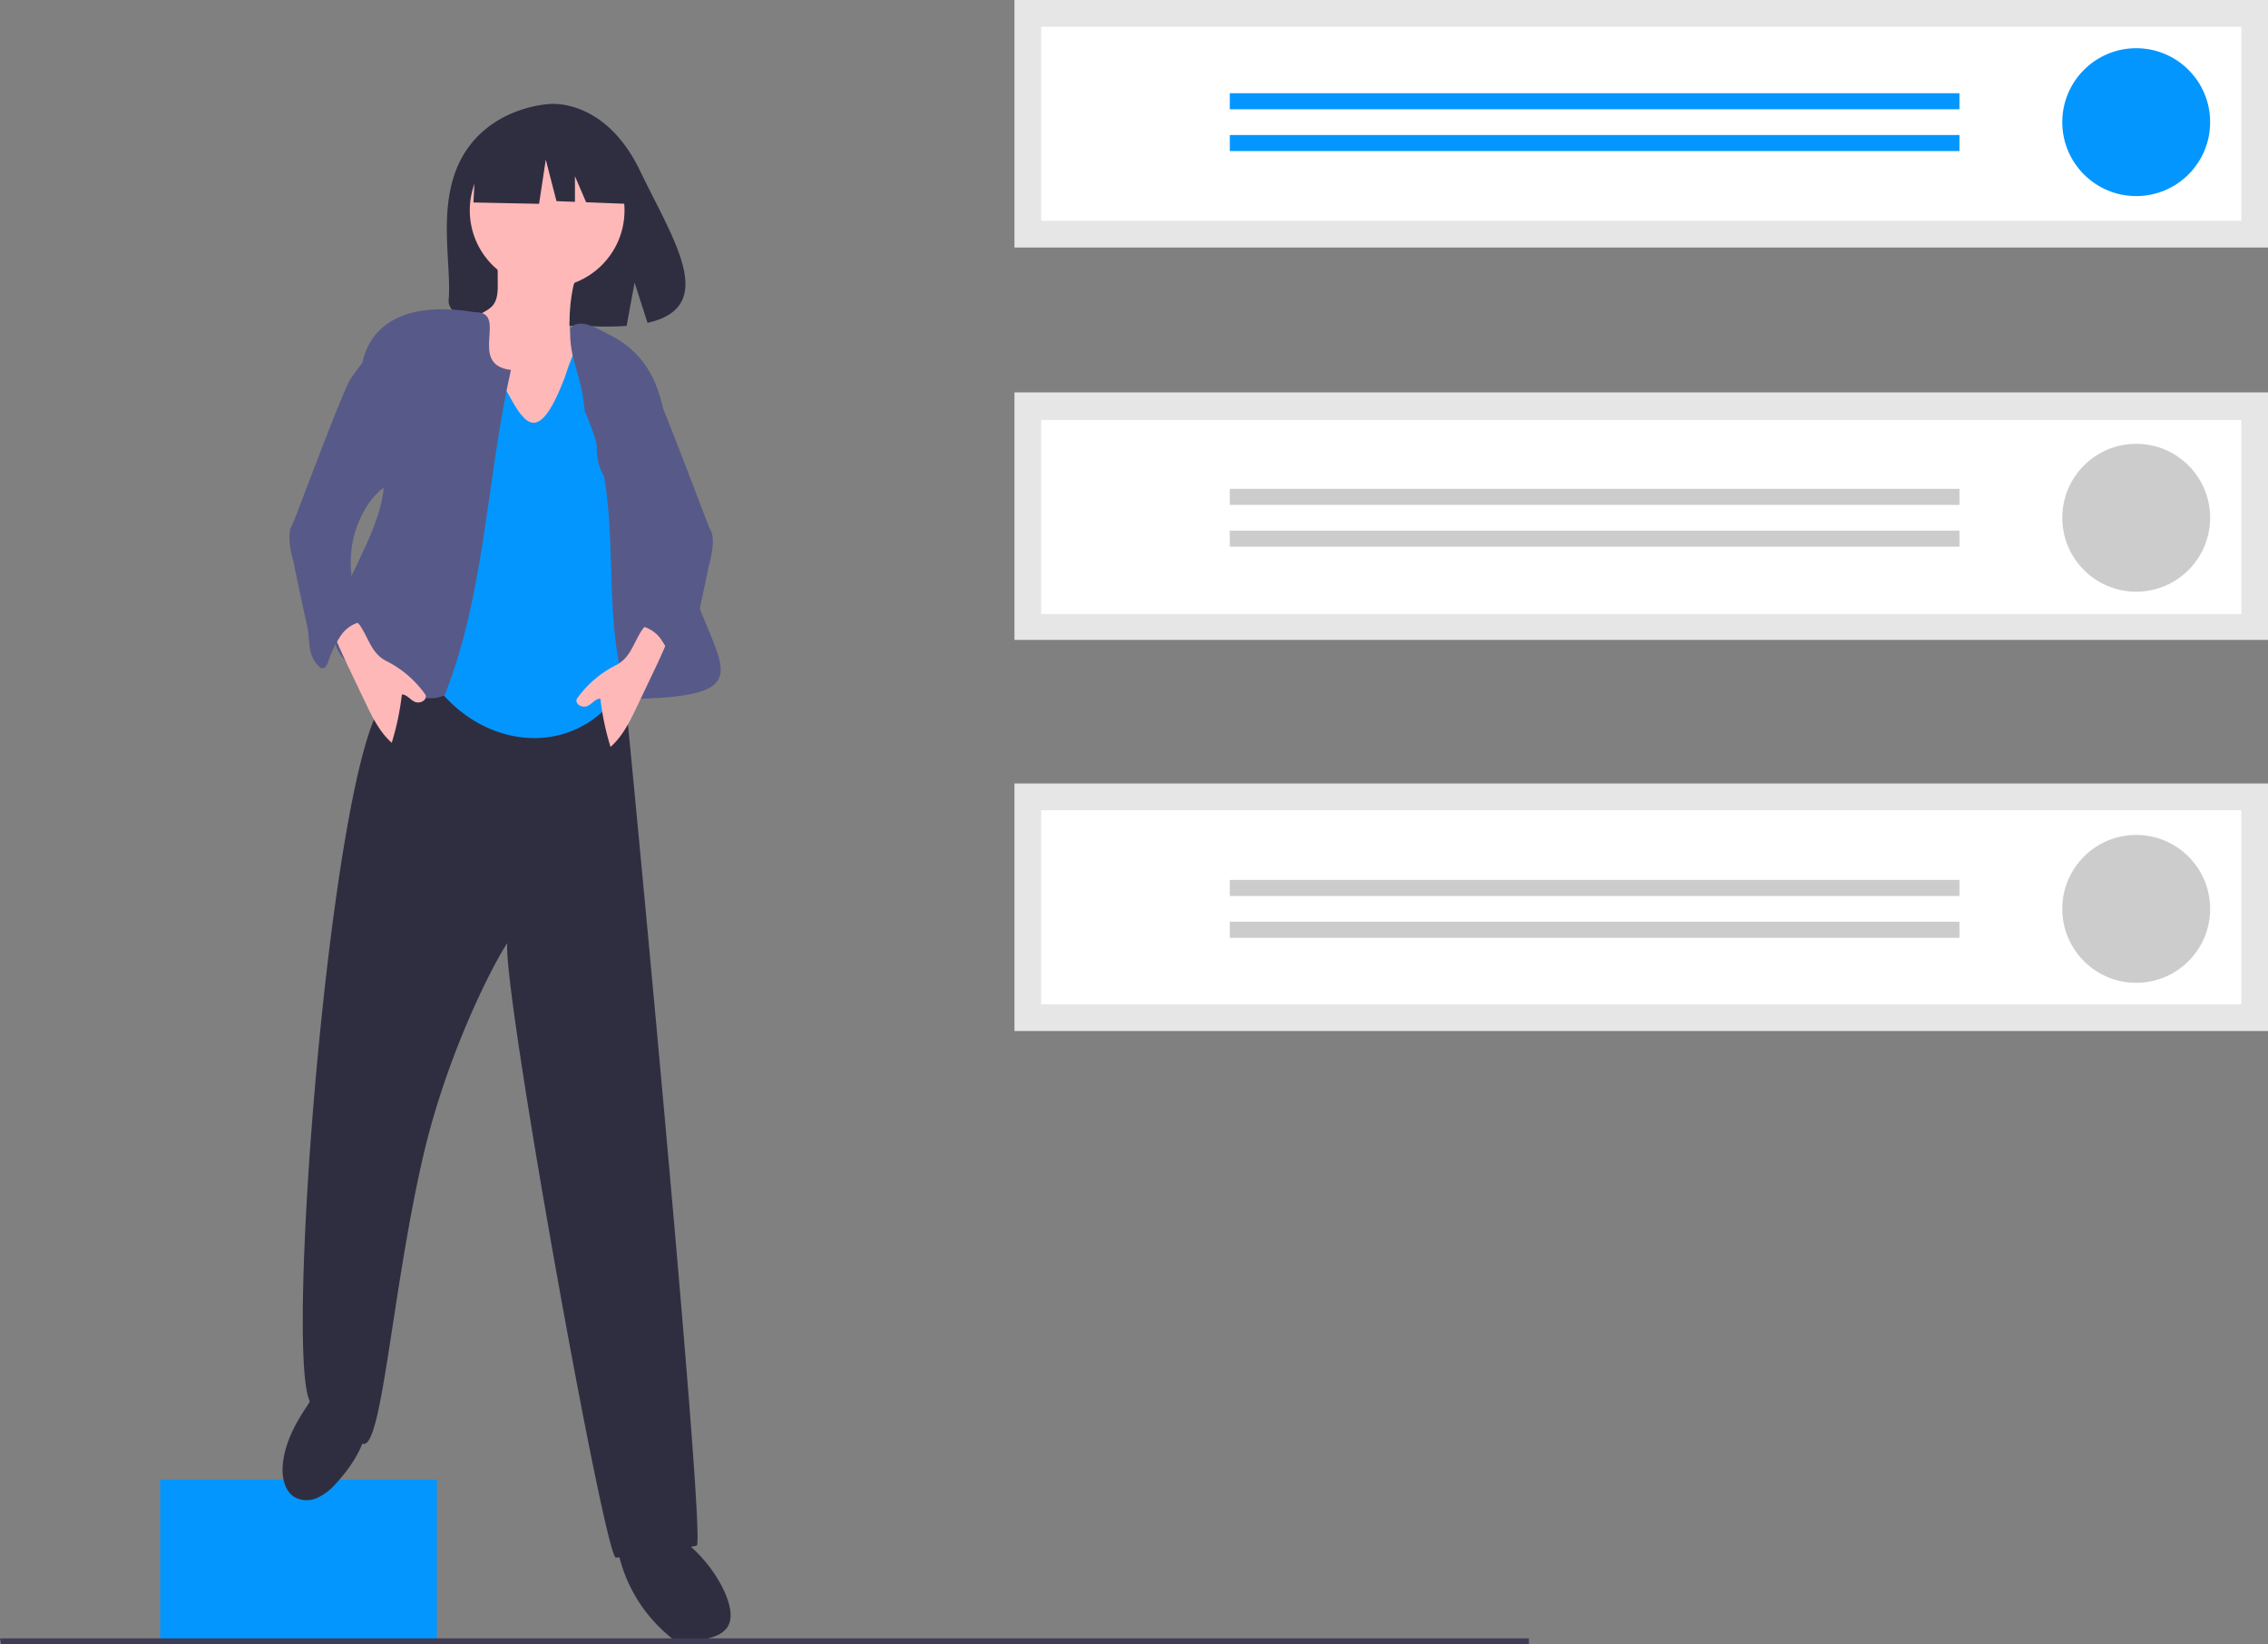 <svg xmlns="http://www.w3.org/2000/svg" width="548.26" height="397.423" viewBox="0 0 548.26 397.423">
  <rect x="0" y="0" width="548.26" height="397.423" fill="#808080" stroke="none"/>
  <g id="Group_9" data-name="Group 9" transform="translate(1027.865 -73.007)">
    <rect id="Rectangle_189" data-name="Rectangle 189" width="66.909" height="38.602" transform="translate(-989.154 430.658)" fill="#0496ff"/>
    <path id="Path_83" data-name="Path 83" d="M-790.346,647.635a19.724,19.724,0,0,0-4.7,2.148,2.091,2.091,0,0,0-.878.744,2.04,2.04,0,0,0-.064,1.318A36.408,36.408,0,0,0-783.4,673.328a3.947,3.947,0,0,0,2.955,1.135,18.735,18.735,0,0,0,8.354-1.226,6.213,6.213,0,0,0,2.629-1.926c1.247-1.726.968-4.109.368-6.151C-771.335,657.527-781.287,645.3-790.346,647.635Z" transform="translate(-82.667 -204.832)" fill="#2f2e41"/>
    <path id="Path_84" data-name="Path 84" d="M-901.568,604.363c.655-4.1-1.525-5.634-4.674-7.772-.861-.585-4.033-3.66-4.881-3.636-1.785.05-3.82,4.12-4.738,5.487-2.9,4.322-5.431,9.089-5.8,14.38-.2,2.861.507,6.16,3,7.576a6.183,6.183,0,0,0,5.381.091,13.339,13.339,0,0,0,4.4-3.353C-905.8,613.84-902.3,608.94-901.568,604.363Z" transform="translate(-37.866 -185.435)" fill="#2f2e41"/>
    <path id="Path_85" data-name="Path 85" d="M-891.31,304.681c-1.77,4.353-1.942,9.164-2.107,13.861-13.415,7.376-26.112,167.826-18.278,170.74a28.387,28.387,0,0,1,11.969,9.468c4.74,2.116,6.986-35.612,14.612-68.968,5.782-25.281,17.213-47.257,20.459-52.018-1.188,11.182,23.6,148.777,26.26,148.543a166.718,166.718,0,0,0,19.514-2.89c2.508-.427-17.7-211.6-18.3-215.2-1.168-7.014-.625-19.93-1.753-19.872-13.425.689-26.227.3-39.63,1.343C-883.888,293.637-888.813,298.54-891.31,304.681Z" transform="translate(-40.574 -76.797)" fill="#2f2e41"/>
    <path id="Path_86" data-name="Path 86" d="M-1027.865,688.555h369.594v1.4h-369.34Z" transform="translate(0 -219.53)" fill="#3f3d56"/>
    <rect id="Rectangle_190" data-name="Rectangle 190" width="303.031" height="59.829" transform="translate(-782.636 262.391)" fill="#e6e6e6"/>
    <rect id="Rectangle_191" data-name="Rectangle 191" width="303.031" height="59.829" transform="translate(-782.636 167.854)" fill="#e6e6e6"/>
    <rect id="Rectangle_192" data-name="Rectangle 192" width="303.031" height="59.829" transform="translate(-782.636 73.007)" fill="#e6e6e6"/>
    <path id="Path_87" data-name="Path 87" d="M-346.544,83.048h-290.11v46.909h290.11Z" transform="translate(-139.522 -3.581)" fill="#fff"/>
    <path id="Path_88" data-name="Path 88" d="M-346.544,230.8h-290.11v46.909h290.11Z" transform="translate(-139.522 -56.275)" fill="#fff"/>
    <path id="Path_89" data-name="Path 89" d="M-346.544,377.417h-290.11v46.909h290.11Z" transform="translate(-139.522 -108.565)" fill="#fff"/>
    <circle id="Ellipse_12" data-name="Ellipse 12" cx="17.871" cy="17.871" r="17.871" transform="translate(-529.334 84.662)" fill="#0496ff"/>
    <rect id="Rectangle_193" data-name="Rectangle 193" width="176.38" height="3.885" transform="translate(-730.577 95.54)" fill="#0496ff"/>
    <rect id="Rectangle_194" data-name="Rectangle 194" width="176.38" height="3.885" transform="translate(-730.577 105.64)" fill="#0496ff"/>
    <circle id="Ellipse_13" data-name="Ellipse 13" cx="17.871" cy="17.871" r="17.871" transform="translate(-529.334 180.286)" fill="#ccc"/>
    <rect id="Rectangle_195" data-name="Rectangle 195" width="176.38" height="3.885" transform="translate(-730.577 191.165)" fill="#ccc"/>
    <rect id="Rectangle_196" data-name="Rectangle 196" width="176.38" height="3.885" transform="translate(-730.577 201.265)" fill="#ccc"/>
    <circle id="Ellipse_14" data-name="Ellipse 14" cx="17.871" cy="17.871" r="17.871" transform="translate(-529.334 274.823)" fill="#ccc"/>
    <rect id="Rectangle_197" data-name="Rectangle 197" width="176.38" height="3.885" transform="translate(-730.577 285.701)" fill="#ccc"/>
    <rect id="Rectangle_198" data-name="Rectangle 198" width="176.38" height="3.885" transform="translate(-730.577 295.803)" fill="#ccc"/>
    <path id="Path_90" data-name="Path 90" d="M-859.526,159.345c-.568,6.65,17.082,5.876,35.611,6.475a67.839,67.839,0,0,0,7.4-.129l1.935-10.453,3.125,9.728c17.3-3.906,6.237-20.017-1.781-36.7-8.6-17.9-22.014-16.187-22.014-16.187s-13.76.548-20.716,12.3C-862.655,135.689-858.768,150.5-859.526,159.345Z" transform="translate(-59.878 -13.918)" fill="#2f2e41"/>
    <path id="Path_91" data-name="Path 91" d="M-827.178,184.685a41.337,41.337,0,0,1,.9-8.288c.43-1.853,2.752-5.152.9-6.346-2.043-1.319-6.576-1.118-8.938-1.19a44.719,44.719,0,0,0-8.7.588,1.91,1.91,0,0,0-1.327.62,1.945,1.945,0,0,0-.224,1.127l.025,4.627c.01,1.818-.038,3.8-1.207,5.2-1.367,1.628-3.963,2.032-4.932,3.924a6.008,6.008,0,0,0-.468,2.6,170.2,170.2,0,0,0,1.121,24.5c.326,2.749.761,5.6,2.332,7.882a18.079,18.079,0,0,0,3.813,3.7,11.1,11.1,0,0,0,3.369,2.072,9.978,9.978,0,0,0,5.79-.386,18.048,18.048,0,0,0,7.974-4.23,21.76,21.76,0,0,0,2.119-2.658q1.786-2.5,3.538-5.03a20.747,20.747,0,0,0,2.427-4.17c1.052-2.686.967-5.663.867-8.546-.1-2.757-.324-5.82-2.336-7.707-1.914-1.795-5.1-2.136-6.4-4.413a7.342,7.342,0,0,1-.634-3.867Z" transform="translate(-62.999 -34.178)" fill="#ffb8b8"/>
    <circle id="Ellipse_15" data-name="Ellipse 15" cx="18.703" cy="18.703" r="18.703" transform="translate(-914.302 105.155)" fill="#ffb8b8"/>
    <path id="Path_92" data-name="Path 92" d="M-865.87,205.97c.438,17.113-12.493,53.793-6.665,68.59,10.944,27.782,47.337,30.367,54.686-2.573,1.891-8.479,2.111-30.852,2.168-38.941-6.087-11.732-11.175-54.7-20.826-24.109C-848.855,241.25-849.844,189.731-865.87,205.97Z" transform="translate(-54.858 -44.63)" fill="#0496ff"/>
    <path id="Path_93" data-name="Path 93" d="M-813.633,195.873c-.272,7.57,2.795,10.929,3.507,19.872,10.344,22.825,2.934,47.174,10.52,69.59,35.21-.571,19.81-8.283,13.755-32.807-7.582-17.875,2.4-45.189-18.519-55.354C-806.351,196.2-811.607,192.731-813.633,195.873Z" transform="translate(-76.398 -43.36)" fill="#575a88"/>
    <path id="Path_94" data-name="Path 94" d="M-849.967,138.137l15.863.322,1.618-10.684,2.591,10.036,4.462.171v-6.2l2.7,6.3,9.67.375-3.885-17.158-18.776-2.914-13.6,7.123Z" transform="translate(-63.446 -16.186)" fill="#2f2e41"/>
    <path id="Path_95" data-name="Path 95" d="M-875.605,282.449c-6.115,3.147-15.072-4.079-21.328-6.375-17.628-9.914,13.926-34.8,5.006-52.517-9.731-22.119-2.076-37.967,23.511-33.663,8.545-.22-1.952,12.709,8.815,13.965C-865.436,229.588-865.791,257.777-875.605,282.449Z" transform="translate(-44.752 -41.434)" fill="#575a88"/>
    <path id="Path_96" data-name="Path 96" d="M-896,307.025c-1.924-2.833-6.387-2.805-6.241,1.721a5.646,5.646,0,0,0,.549,1.962c1.108,2.632,2.337,5.211,3.565,7.785l3.346,7.016c1.693,3.549,3.462,7.2,6.417,9.8a64.321,64.321,0,0,0,2.449-11.674c1.482.02,2.368,1.919,3.847,1.939,1.592.021,2.3-1.286,1.773-1.987a25.6,25.6,0,0,0-9.223-7.955C-893.237,313.846-893.893,310.123-896,307.025Z" transform="translate(-44.802 -82.769)" fill="#ffb8b8"/>
    <path id="Path_97" data-name="Path 97" d="M-893.677,202.419a5.676,5.676,0,0,1,.5,1.9c.726,5.055,1.356,10.146,1.845,15.228a37.156,37.156,0,0,1,.2,7.727,12.469,12.469,0,0,1-2.9,7.043c-1.089,1.193-2.469,2.083-3.648,3.188a17.36,17.36,0,0,0-2.808,3.51,25.476,25.476,0,0,0-3.364,18.175,11.821,11.821,0,0,0,1.359,3.883c.534.887,1.244,1.661,1.727,2.573a3.253,3.253,0,0,1,.236,2.968,7.985,7.985,0,0,0-6.1,3.419,24.209,24.209,0,0,0-3.131,6.5c-.264.728-.783,1.609-1.544,1.46a1.425,1.425,0,0,1-.624-.349,7.676,7.676,0,0,1-2.267-4.783c-.275-1.782-.27-3.608-.69-5.361-.6-2.509-3-13.854-3.189-14.99-.1-.36-2.035-6.691-.376-9.136.466-.663,11.955-31.936,14.176-35.414a62.566,62.566,0,0,1,7.964-9.448C-895.209,201.028-894.245,201.358-893.677,202.419Z" transform="translate(-38.787 -45.475)" fill="#575a88"/>
    <path id="Path_98" data-name="Path 98" d="M-801.882,317.2a25.594,25.594,0,0,0-9.223,7.955c-.531.7.181,2.009,1.773,1.987,1.482-.02,2.368-1.919,3.847-1.939a64.383,64.383,0,0,0,2.449,11.674c2.955-2.6,4.724-6.248,6.417-9.8l3.345-7.016c1.228-2.577,2.458-5.155,3.565-7.785a5.63,5.63,0,0,0,.549-1.962c.146-4.526-4.316-4.552-6.241-1.721C-797.507,311.7-798.161,315.423-801.882,317.2Z" transform="translate(-77.244 -83.33)" fill="#ffb8b8"/>
    <path id="Path_99" data-name="Path 99" d="M-798.412,202.1a62.673,62.673,0,0,1,7.964,9.448c2.221,3.477,13.71,34.75,14.176,35.414,1.659,2.445-.279,8.774-.376,9.136-.192,1.138-2.589,12.484-3.189,14.99-.42,1.754-.417,3.58-.69,5.361a7.668,7.668,0,0,1-2.267,4.783,1.431,1.431,0,0,1-.624.349c-.759.148-1.278-.732-1.544-1.46a24.222,24.222,0,0,0-3.131-6.5,7.984,7.984,0,0,0-6.1-3.419,3.251,3.251,0,0,1,.237-2.968c.484-.916,1.193-1.689,1.727-2.573a11.856,11.856,0,0,0,1.359-3.883A25.482,25.482,0,0,0-794.23,242.6a17.38,17.38,0,0,0-2.808-3.509c-1.179-1.1-2.559-1.993-3.647-3.188a12.466,12.466,0,0,1-2.9-7.043,37.16,37.16,0,0,1,.2-7.727c.49-5.083,1.119-10.174,1.845-15.229a5.706,5.706,0,0,1,.5-1.9C-800.467,202.939-799.5,202.609-798.412,202.1Z" transform="translate(-79.946 -46.04)" fill="#575a88"/>
  </g>
</svg>
